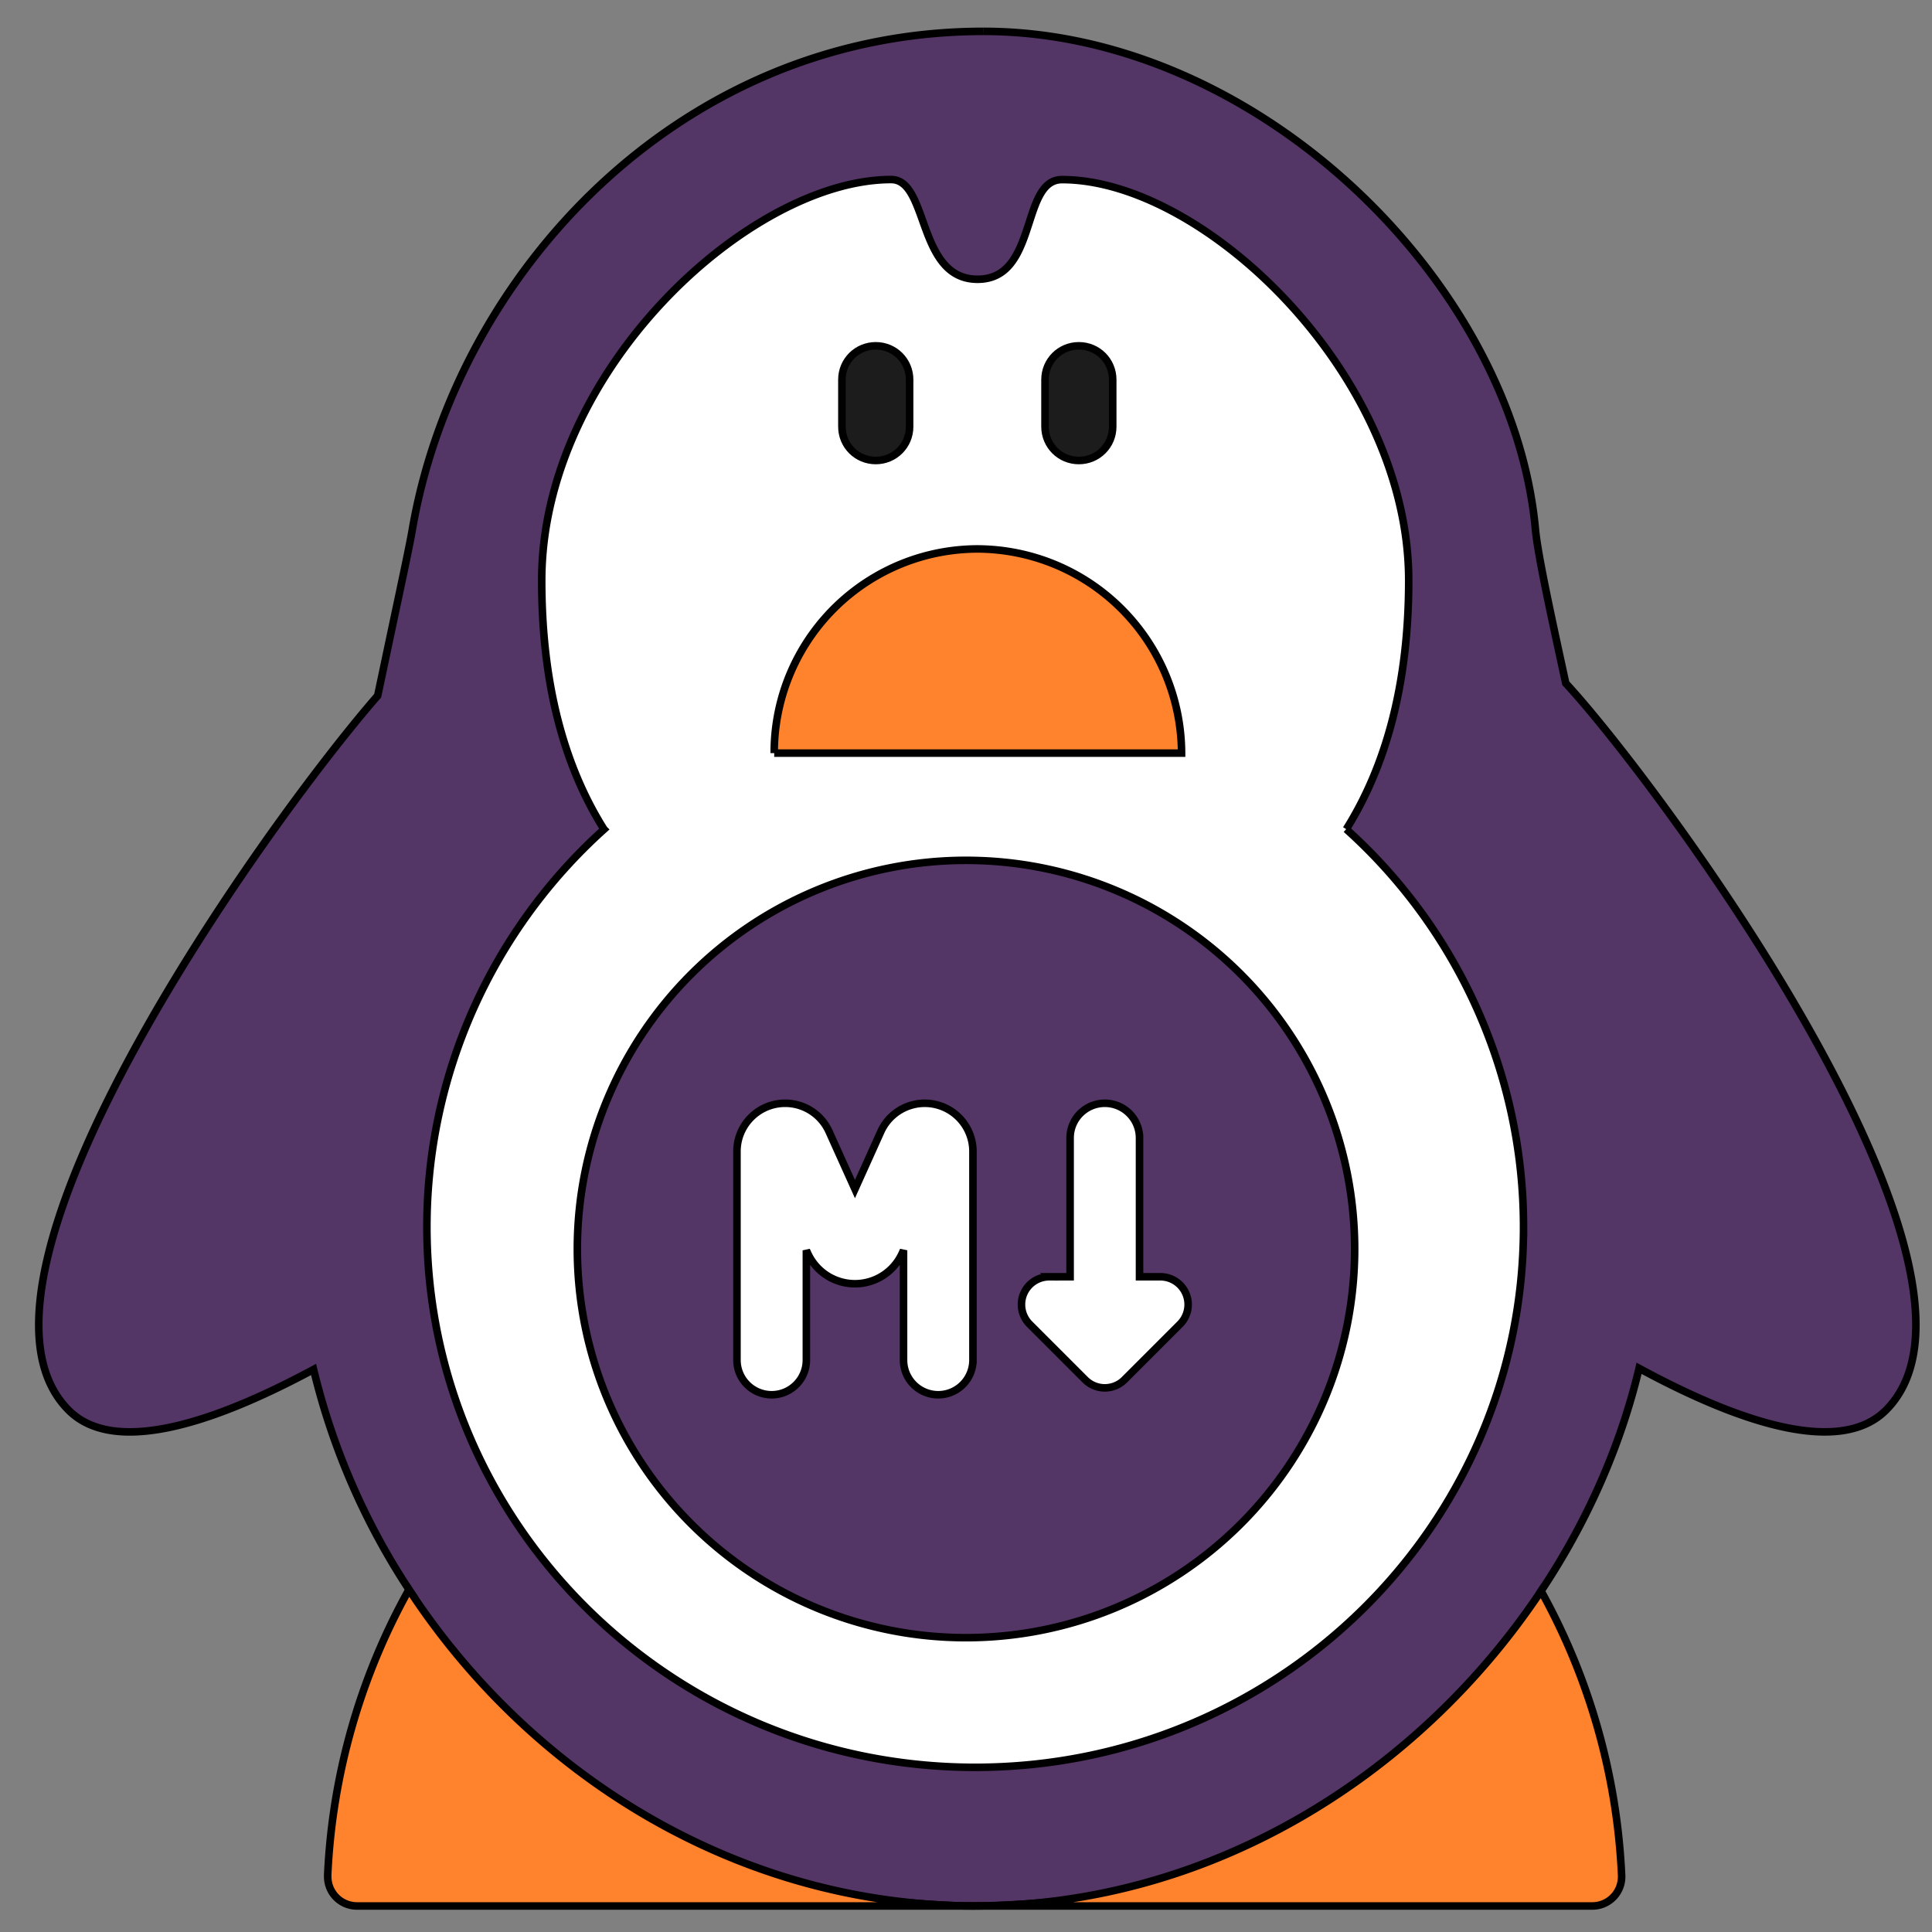 <svg width="256" height="256" xmlns="http://www.w3.org/2000/svg" t="1732893929560" class="icon" version="1.1" p-id="23908">
 <rect width="100%" height="100%" fill="#808080" stroke="none"/>
 <g id="Layer_1">
  <title>Layer 1</title>
  <g stroke="null">
   <g stroke="null" fill="none">
    <path stroke="null" d="m130.307,4.155c36.196,0 70.132,33.191 73.146,65.988c0.296,3.211 1.92,10.756 4.019,20.39l0.395,0.431c13.034,14.353 59.771,78.161 42.027,95.896c-5.867,5.867 -18.569,2.108 -32.707,-5.553c-2.512,10.523 -7.033,20.632 -13.16,29.765l-2.763,32.106s-53.716,9.643 -73.2,9.365c-18.659,-0.269 -70.33,-9.365 -70.33,-9.365l-3.247,-32.115a92.397,92.397 0 0 1 -12.936,-29.603c-14.039,7.553 -26.625,11.231 -32.447,5.409c-17.277,-17.286 26.598,-78.251 40.942,-94.685l2.045,-9.67c1.238,-5.831 2.18,-10.227 2.548,-12.37c5.777,-33.55 35.192,-65.988 75.658,-65.988" fill="#533566"/>
    <path stroke="null" d="m178.389,109.874c5.284,-8.423 8.271,-19.323 8.271,-32.967c0,-27.163 -27.055,-53.106 -45.93,-53.106c-2.512,0 -3.391,2.709 -4.351,5.678c-1.166,3.579 -2.44,7.526 -6.845,7.526c-4.494,0 -5.974,-4.126 -7.275,-7.76c-1.032,-2.871 -1.956,-5.454 -4.18,-5.454c-18.749,0 -46.297,25.297 -46.297,53.115c0,13.878 3.041,24.714 8.253,32.985a70.868,70.868 0 0 0 -23.467,52.684c0,39.543 32.527,71.604 72.653,71.604s72.653,-32.061 72.653,-71.604a70.868,70.868 0 0 0 -23.494,-52.711" fill="#fff"/>
    <path stroke="null" d="m102.588,99.791l53.976,0a27.154,27.154 0 0 0 -27.02,-27.055a27.002,27.002 0 0 0 -26.957,27.055m-59.17,148.733a85.759,85.759 0 0 1 10.774,-37.901c15.914,24.31 42.969,41.471 73.873,41.92c31.756,0.449 59.744,-17.134 76.134,-41.731a85.759,85.759 0 0 1 10.675,37.712a3.884,3.884 0 0 1 -3.947,4.028l-163.561,0a3.884,3.884 0 0 1 -3.938,-4.028" fill="#ff822d"/>
    <path stroke="null" d="m111.558,56.534c0,2.494 1.991,4.485 4.485,4.485s4.485,-1.991 4.485,-4.485l0,-6.226c0,-2.494 -1.991,-4.485 -4.485,-4.485s-4.485,1.991 -4.485,4.485l0,6.226zm26.912,0c0,2.494 1.991,4.485 4.485,4.485s4.485,-1.991 4.485,-4.485l0,-6.226c0,-2.494 -1.991,-4.485 -4.485,-4.485s-4.485,1.991 -4.485,4.485l0,6.226z" fill="#1c1c1c"/>
   </g>
  </g>
  <g stroke="null">
   <path stroke="null" clip-rule="evenodd" d="m179.5,165.5a51.5,51.5 0 1 1 -103,0a51.5,51.5 0 0 1 103,0m-75.462,-19.312c2.509,0 4.79,1.471 5.819,3.767l3.428,7.6l3.428,-7.607a6.386,6.386 0 0 1 12.206,2.619l0,27.648a4.598,4.598 0 0 1 -9.196,0l0,-14.545l-0.169,0.375a6.872,6.872 0 0 1 -12.537,0l-0.169,-0.368l0,14.538a4.598,4.598 0 1 1 -9.196,0l0,-27.641c0,-3.531 2.862,-6.386 6.386,-6.386m46.953,4.598a4.598,4.598 0 1 0 -9.196,0l0,18.393l-2.759,0a3.679,3.679 0 0 0 -2.604,6.283l7.357,7.357a3.679,3.679 0 0 0 5.209,0l7.357,-7.357a3.679,3.679 0 0 0 -2.604,-6.283l-2.759,0l0,-18.393z" fill-rule="evenodd" fill="#533566"/>
  </g>
 </g>

</svg>